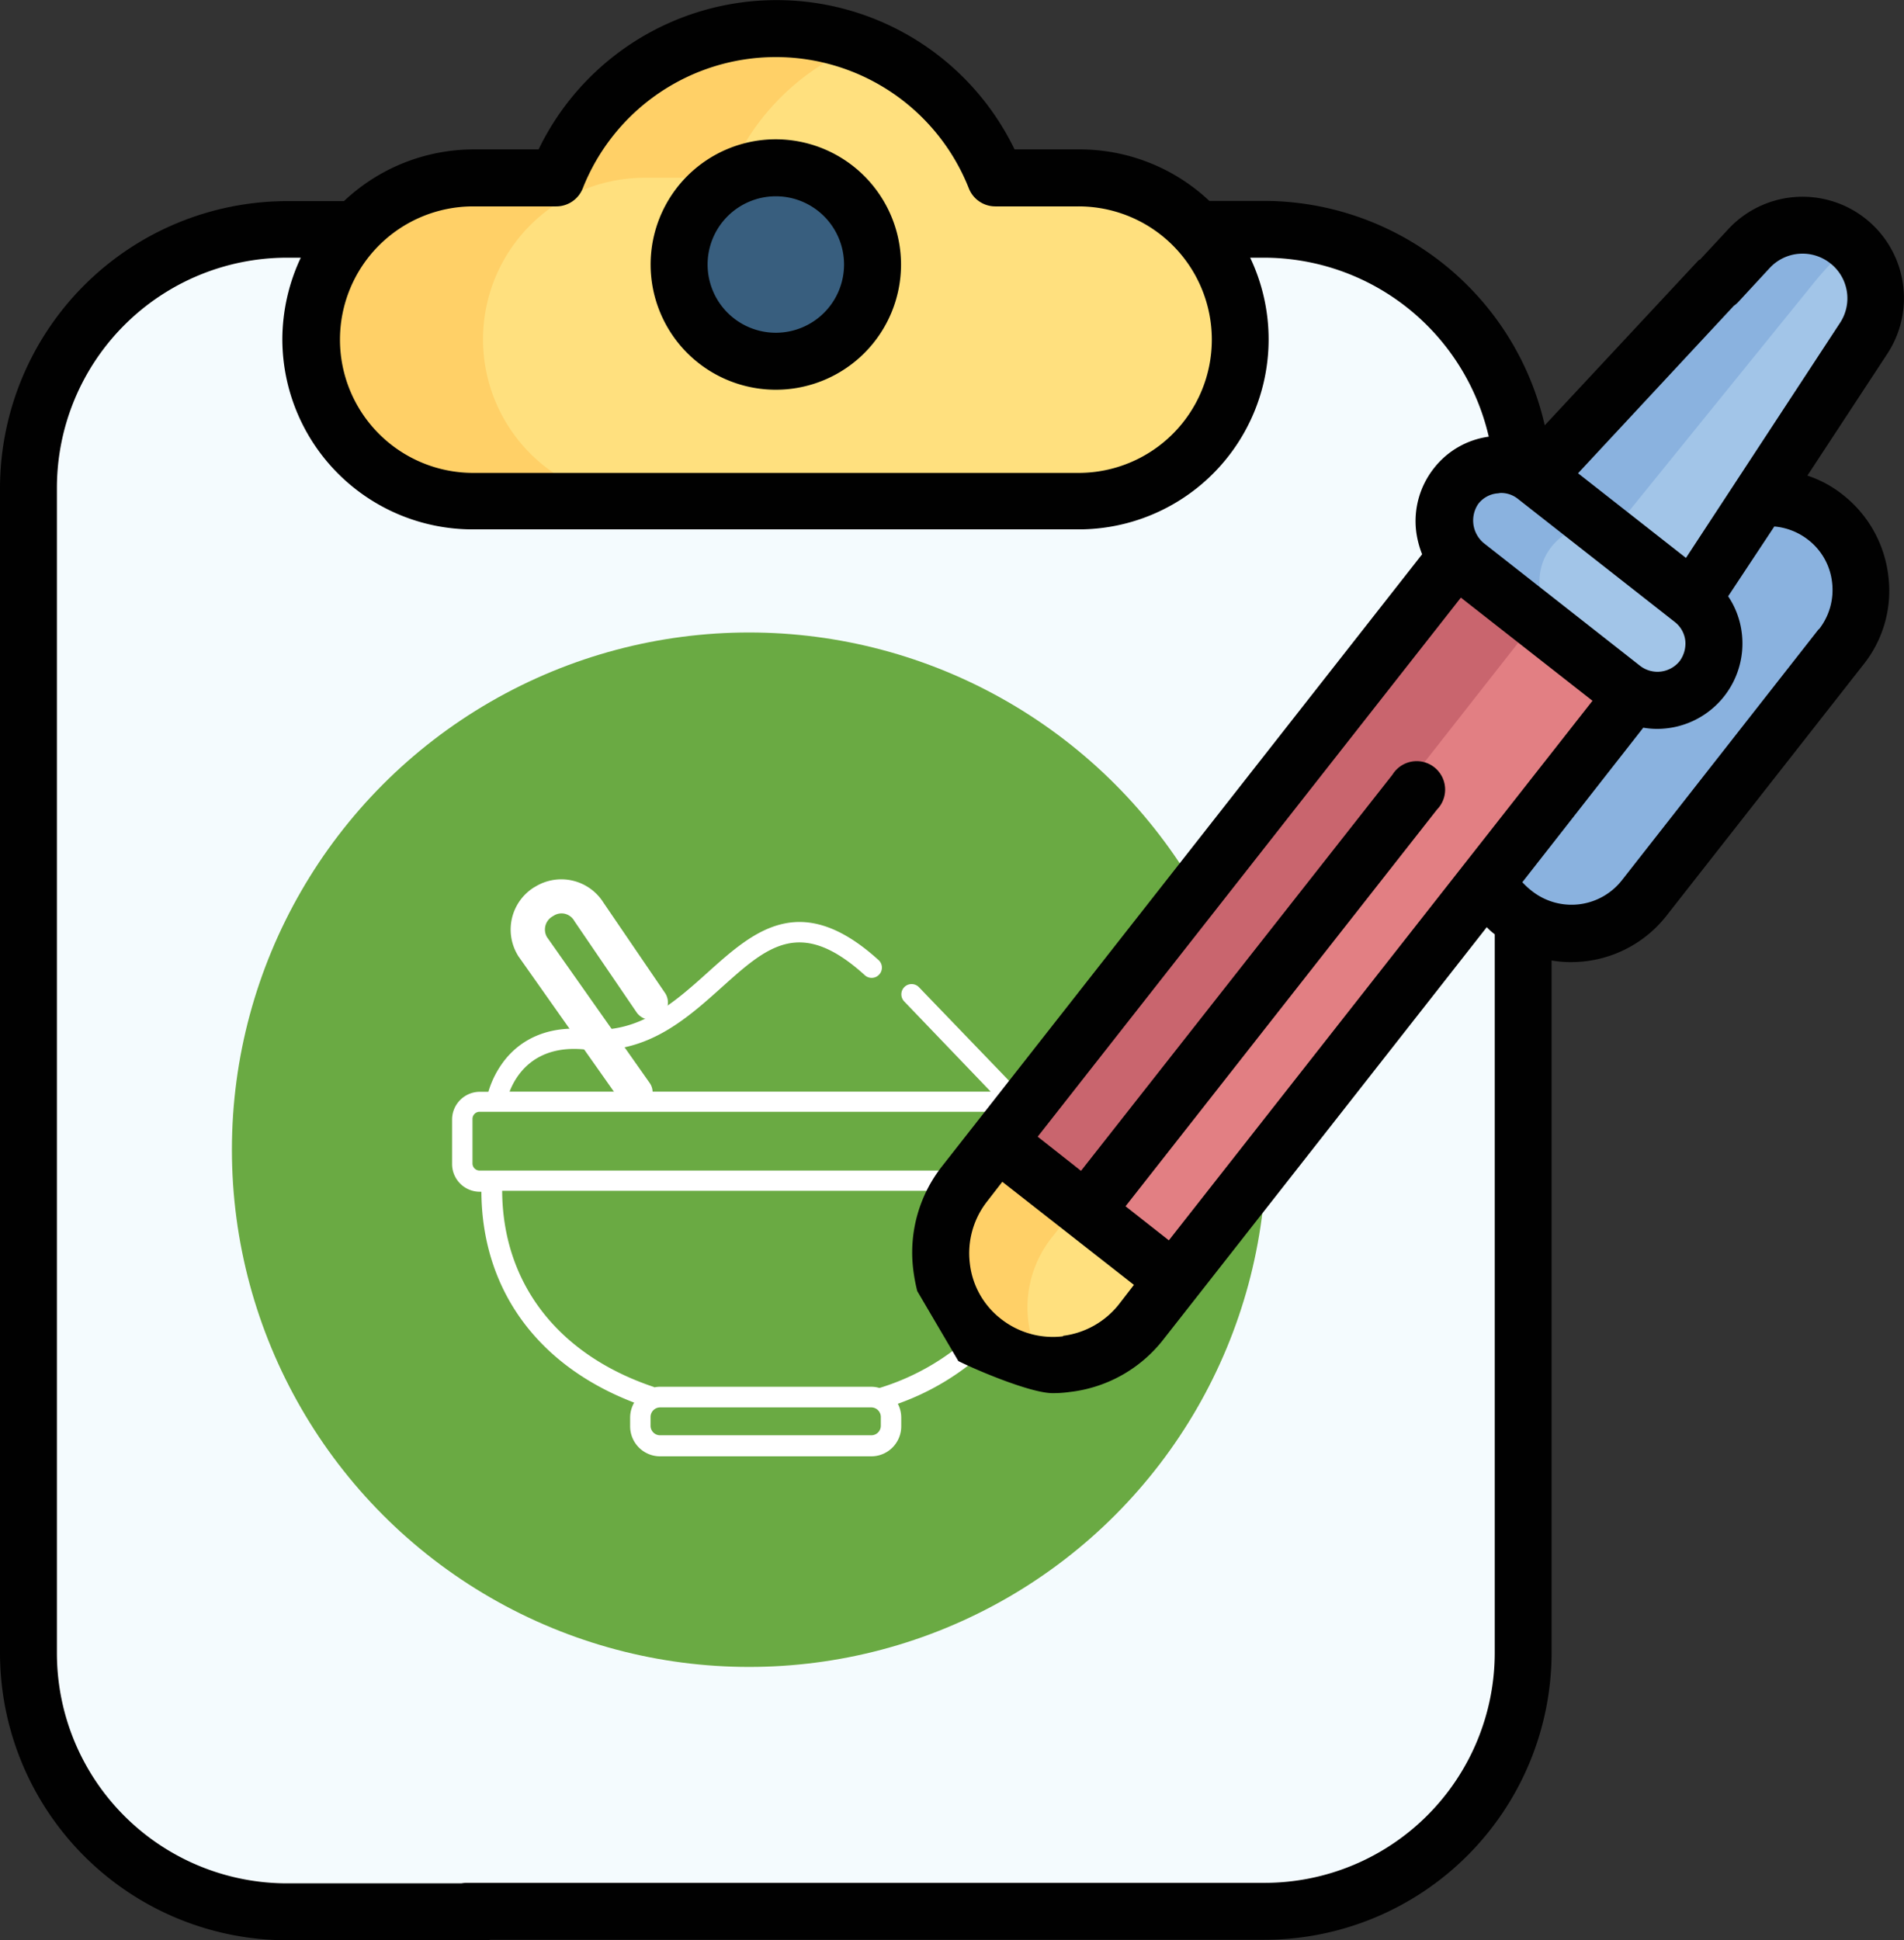 <svg id="Layer_1" data-name="Layer 1" xmlns="http://www.w3.org/2000/svg" viewBox="0 0 267.65 272.72"><rect x="0" y="0" width="267.65" height="272.72" fill="#333333" stroke="none"/><defs><style>.cls-1{fill:#f4fbfe;}.cls-2{fill:#6aaa43;}.cls-3{fill:#fff;}.cls-4{fill:#ffe07e;}.cls-5{fill:#ffd067;}.cls-6{fill:#385e7e;}.cls-7{fill:#8ab2df;}.cls-8{fill:#e27f83;}.cls-9{fill:#c9656e;}.cls-10{fill:#a2c5e8;}.cls-11{fill:#010101;}</style></defs><path class="cls-1" d="M175.34,269.73H46.15A39.68,39.68,0,0,1,6.49,230.07V72.83A39.68,39.68,0,0,1,46.15,33.17H175.29A39.68,39.68,0,0,1,215,72.83V230A39.61,39.61,0,0,1,175.34,269.73Z"/><circle class="cls-2" cx="105.3" cy="161.6" r="72.7"/><path class="cls-3" d="M77.83,128.71l-.23.14a2.13,2.13,0,0,0-.71,2.87l14.46,20.53c.18.27,1.14,1.78-.84,3.51A2.22,2.22,0,0,1,87.4,155L72.88,134.42a.57.57,0,0,1-.08-.13,7,7,0,0,1,2.28-9.57l.23-.13a7,7,0,0,1,9.52,2.28l8.69,12.75a2.42,2.42,0,0,1-4,2.72L80.8,129.55l-.07-.11a2.09,2.09,0,0,0-1.32-1A2.07,2.07,0,0,0,77.83,128.71Z"/><path class="cls-3" d="M146.2,153.37H143a1.43,1.43,0,0,0-.34-.61l-13.48-14a1.43,1.43,0,1,0-2.07,2l12.16,12.68H71.63c.87-2.25,3.46-6.63,10.54-5.93,8.61.85,14.26-4.23,19.25-8.7,6.42-5.77,11.06-9.94,20.08-1.8a1.44,1.44,0,1,0,1.93-2.13c-10.94-9.87-17.55-3.94-23.93,1.79-4.77,4.28-9.69,8.7-17,8-6.2-.61-9.7,2-11.54,4.32a13.44,13.44,0,0,0-2.31,4.47H67.45a3.91,3.91,0,0,0-3.9,3.9v6.26a3.9,3.9,0,0,0,3.9,3.89h.22c.08,13.72,7.87,24.43,21.48,29.64a4.19,4.19,0,0,0-.57,2.11v1.23a4.22,4.22,0,0,0,4.21,4.21h29.69a4.22,4.22,0,0,0,4.21-4.21v-1.23a4.23,4.23,0,0,0-.48-1.95,35.75,35.75,0,0,0,15.41-10.65,29.86,29.86,0,0,0,6.66-19.36c0-.13,0-.26,0-.39a3.9,3.9,0,0,0,1.83-3.29v-6.26A3.91,3.91,0,0,0,146.2,153.37ZM66.42,163.53v-6.26a1,1,0,0,1,1-1H146.2a1,1,0,0,1,1,1v6.26a1,1,0,0,1-1,1H67.45A1,1,0,0,1,66.42,163.53Zm57.4,36.87a1.34,1.34,0,0,1-1.34,1.34H92.79a1.34,1.34,0,0,1-1.34-1.34v-1.23a1.35,1.35,0,0,1,1.34-1.35h29.69a1.35,1.35,0,0,1,1.34,1.35Zm15.57-15.64a33.56,33.56,0,0,1-15.73,10.32l-.07,0a4.08,4.08,0,0,0-1.11-.16H92.79A3.84,3.84,0,0,0,92,195a1,1,0,0,0-.18-.08c-13.42-4.53-21.15-14.56-21.23-27.54H145.4A27,27,0,0,1,139.39,184.76Z"/><path class="cls-4" d="M142.4,24.94a33.22,33.22,0,0,0-61.78,0H68.94a22.74,22.74,0,0,0,0,45.47h85.14a22.74,22.74,0,0,0,0-45.47Z"/><path class="cls-5" d="M122.31,5.81a33.33,33.33,0,0,0-20,19.18H90.61a22.71,22.71,0,1,0,0,45.42H68.94a22.74,22.74,0,0,1,0-45.47H80.62A33.25,33.25,0,0,1,111.48,4,32.66,32.66,0,0,1,122.31,5.81Z"/><circle class="cls-6" cx="111.54" cy="37.18" r="13.6"/><path class="cls-7" d="M215.34,128.41a13,13,0,0,0,18.23-2.2l27.7-35.32a13,13,0,0,0-20.43-16l-27.7,35.31A13,13,0,0,0,215.34,128.41Z"/><path class="cls-4" d="M167.45,179.91l-4.63,5.87a15.75,15.75,0,0,1-24.77-19.46l4.63-5.87,24.71-2.14Z"/><path class="cls-5" d="M144.54,185.61a16.09,16.09,0,0,0,1.81,5.7,15.72,15.72,0,0,1-8.3-24.94l4.63-5.86,24.71-2.15.06,8.47-15,1.29L147.81,174A15.8,15.8,0,0,0,144.54,185.61Z"/><path class="cls-8" d="M233.85,95.29l-66.4,84.62-24.77-19.46L208.91,76"/><path class="cls-9" d="M218.79,83.5l-66.41,84.62-9.76-7.61,66.24-84.46"/><path class="cls-10" d="M240.34,84.17l24-36.67a10.28,10.28,0,0,0-16.13-12.63L218.33,67"/><path class="cls-7" d="M262.11,33.79c-.39-.33-1.41.23-2.7,1.3A40.1,40.1,0,0,0,254.78,40L227.25,74l-8.92-7,29.91-32.1a10.17,10.17,0,0,1,13.87-1.08Z"/><path class="cls-10" d="M240.34,84.17l-22-17.26a8,8,0,1,0-9.81,12.53l22,17.26a8,8,0,0,0,9.82-12.53Z"/><path class="cls-7" d="M216.47,82.71a7.75,7.75,0,0,0,3,5.3l-10.94-8.57a7.76,7.76,0,0,1-3-5.31,7.95,7.95,0,0,1,12.8-7.22l10.95,8.58a8,8,0,0,0-11.17,1.35A7.79,7.79,0,0,0,216.47,82.71Z"/><path class="cls-11" d="M109.05,19.58a17.6,17.6,0,1,0,17.61,17.6A17.63,17.63,0,0,0,109.05,19.58Zm0,27.19a9.59,9.59,0,1,1,9.6-9.59A9.59,9.59,0,0,1,109.05,46.77Z"/><path class="cls-11" d="M134.72,191.31c2.71,1.35,10.22,4.51,13.26,4.51a17.14,17.14,0,0,0,2.43-.17,19.48,19.48,0,0,0,13.14-7.39L209,130.32a8.59,8.59,0,0,0,1.12,1V232.33a32.36,32.36,0,0,1-32.32,32.32H65.61a4,4,0,0,0,0,8H177.77a40.4,40.4,0,0,0,40.34-40.33V135a15.12,15.12,0,0,0,2.76.23,17,17,0,0,0,13.37-6.49l27.7-35.32a16.61,16.61,0,0,0,3.5-12.52,17,17,0,0,0-6.37-11.34h0a16,16,0,0,0-5-2.71l11.22-17.1a14.25,14.25,0,0,0-22.34-17.54l-4.29,4.62a4,4,0,1,0,5.82,5.48l4.28-4.63a6.29,6.29,0,0,1,8.52-.68,6.26,6.26,0,0,1,1.36,8.41L237,78.42l-15.17-11.9L244.4,42.26c1.52-1.64-4,1.69-5.64.17s1.29-7.28-.17-5.65l-21.44,23a40.53,40.53,0,0,0-39.32-31.54H170A26.58,26.58,0,0,0,151.71,21h-9.09a37.16,37.16,0,0,0-66.91,0H66.63a26.6,26.6,0,0,0-18.28,7.27h-8A40.4,40.4,0,0,0,0,68.6V232.38a40.4,40.4,0,0,0,40.34,40.34h28c2.2,0-1.86-1.81-1.86-4s1.29-4-1-4H40.28A32.36,32.36,0,0,1,8,232.38V68.55A32.36,32.36,0,0,1,40.28,36.22h2a27.13,27.13,0,0,0-2.59,11.45A26.76,26.76,0,0,0,66.46,74.41h85.13a26.71,26.71,0,0,0,24.15-38.19h2a32.46,32.46,0,0,1,31.54,25.16,11.79,11.79,0,0,0-7.73,4.46,12,12,0,0,0-2.48,8.8,13.33,13.33,0,0,0,.84,3.27l-67.47,86a19.59,19.59,0,0,0-4.06,14.56,24.28,24.28,0,0,0,.56,3m22.68-115H66.52a18.73,18.73,0,1,1,0-37.46H78.19a4,4,0,0,0,3.73-2.54,29.18,29.18,0,0,1,54.27,0,4,4,0,0,0,3.72,2.54h11.68a18.73,18.73,0,0,1,.06,37.46Zm56.19,4.35a3.82,3.82,0,0,1,2.65-1.47c.17,0,.34-.06.51-.06a3.79,3.79,0,0,1,2.43.85l22,17.26h0A3.89,3.89,0,0,1,236.9,90a4.17,4.17,0,0,1-.79,2.93,4,4,0,0,1-5.53.68l-22-17.27a4.14,4.14,0,0,1-.73-5.58Zm-43.5,103.52-6.09-4.79L202,113.79a4,4,0,1,0-6.26-4.9l-43.78,55.68-6.09-4.8L205.36,84l18.5,14.5Zm-14.89,13.49a11.8,11.8,0,0,1-8.69-2.43,11.48,11.48,0,0,1-4.4-7.84,11.8,11.8,0,0,1,2.43-8.69l2.14-2.76,18.5,14.49-2.14,2.77A11.9,11.9,0,0,1,149.45,187.76ZM255.68,88.41,228,123.72a9,9,0,0,1-12.64,1.53A10.44,10.44,0,0,1,214,124l17-21.72a11.32,11.32,0,0,0,1.92.17A12,12,0,0,0,244.85,89a11.77,11.77,0,0,0-1.92-5.19L249.42,74a9,9,0,0,1,4.74,1.86,8.78,8.78,0,0,1,3.38,6,8.93,8.93,0,0,1-1.86,6.61Z"/></svg>